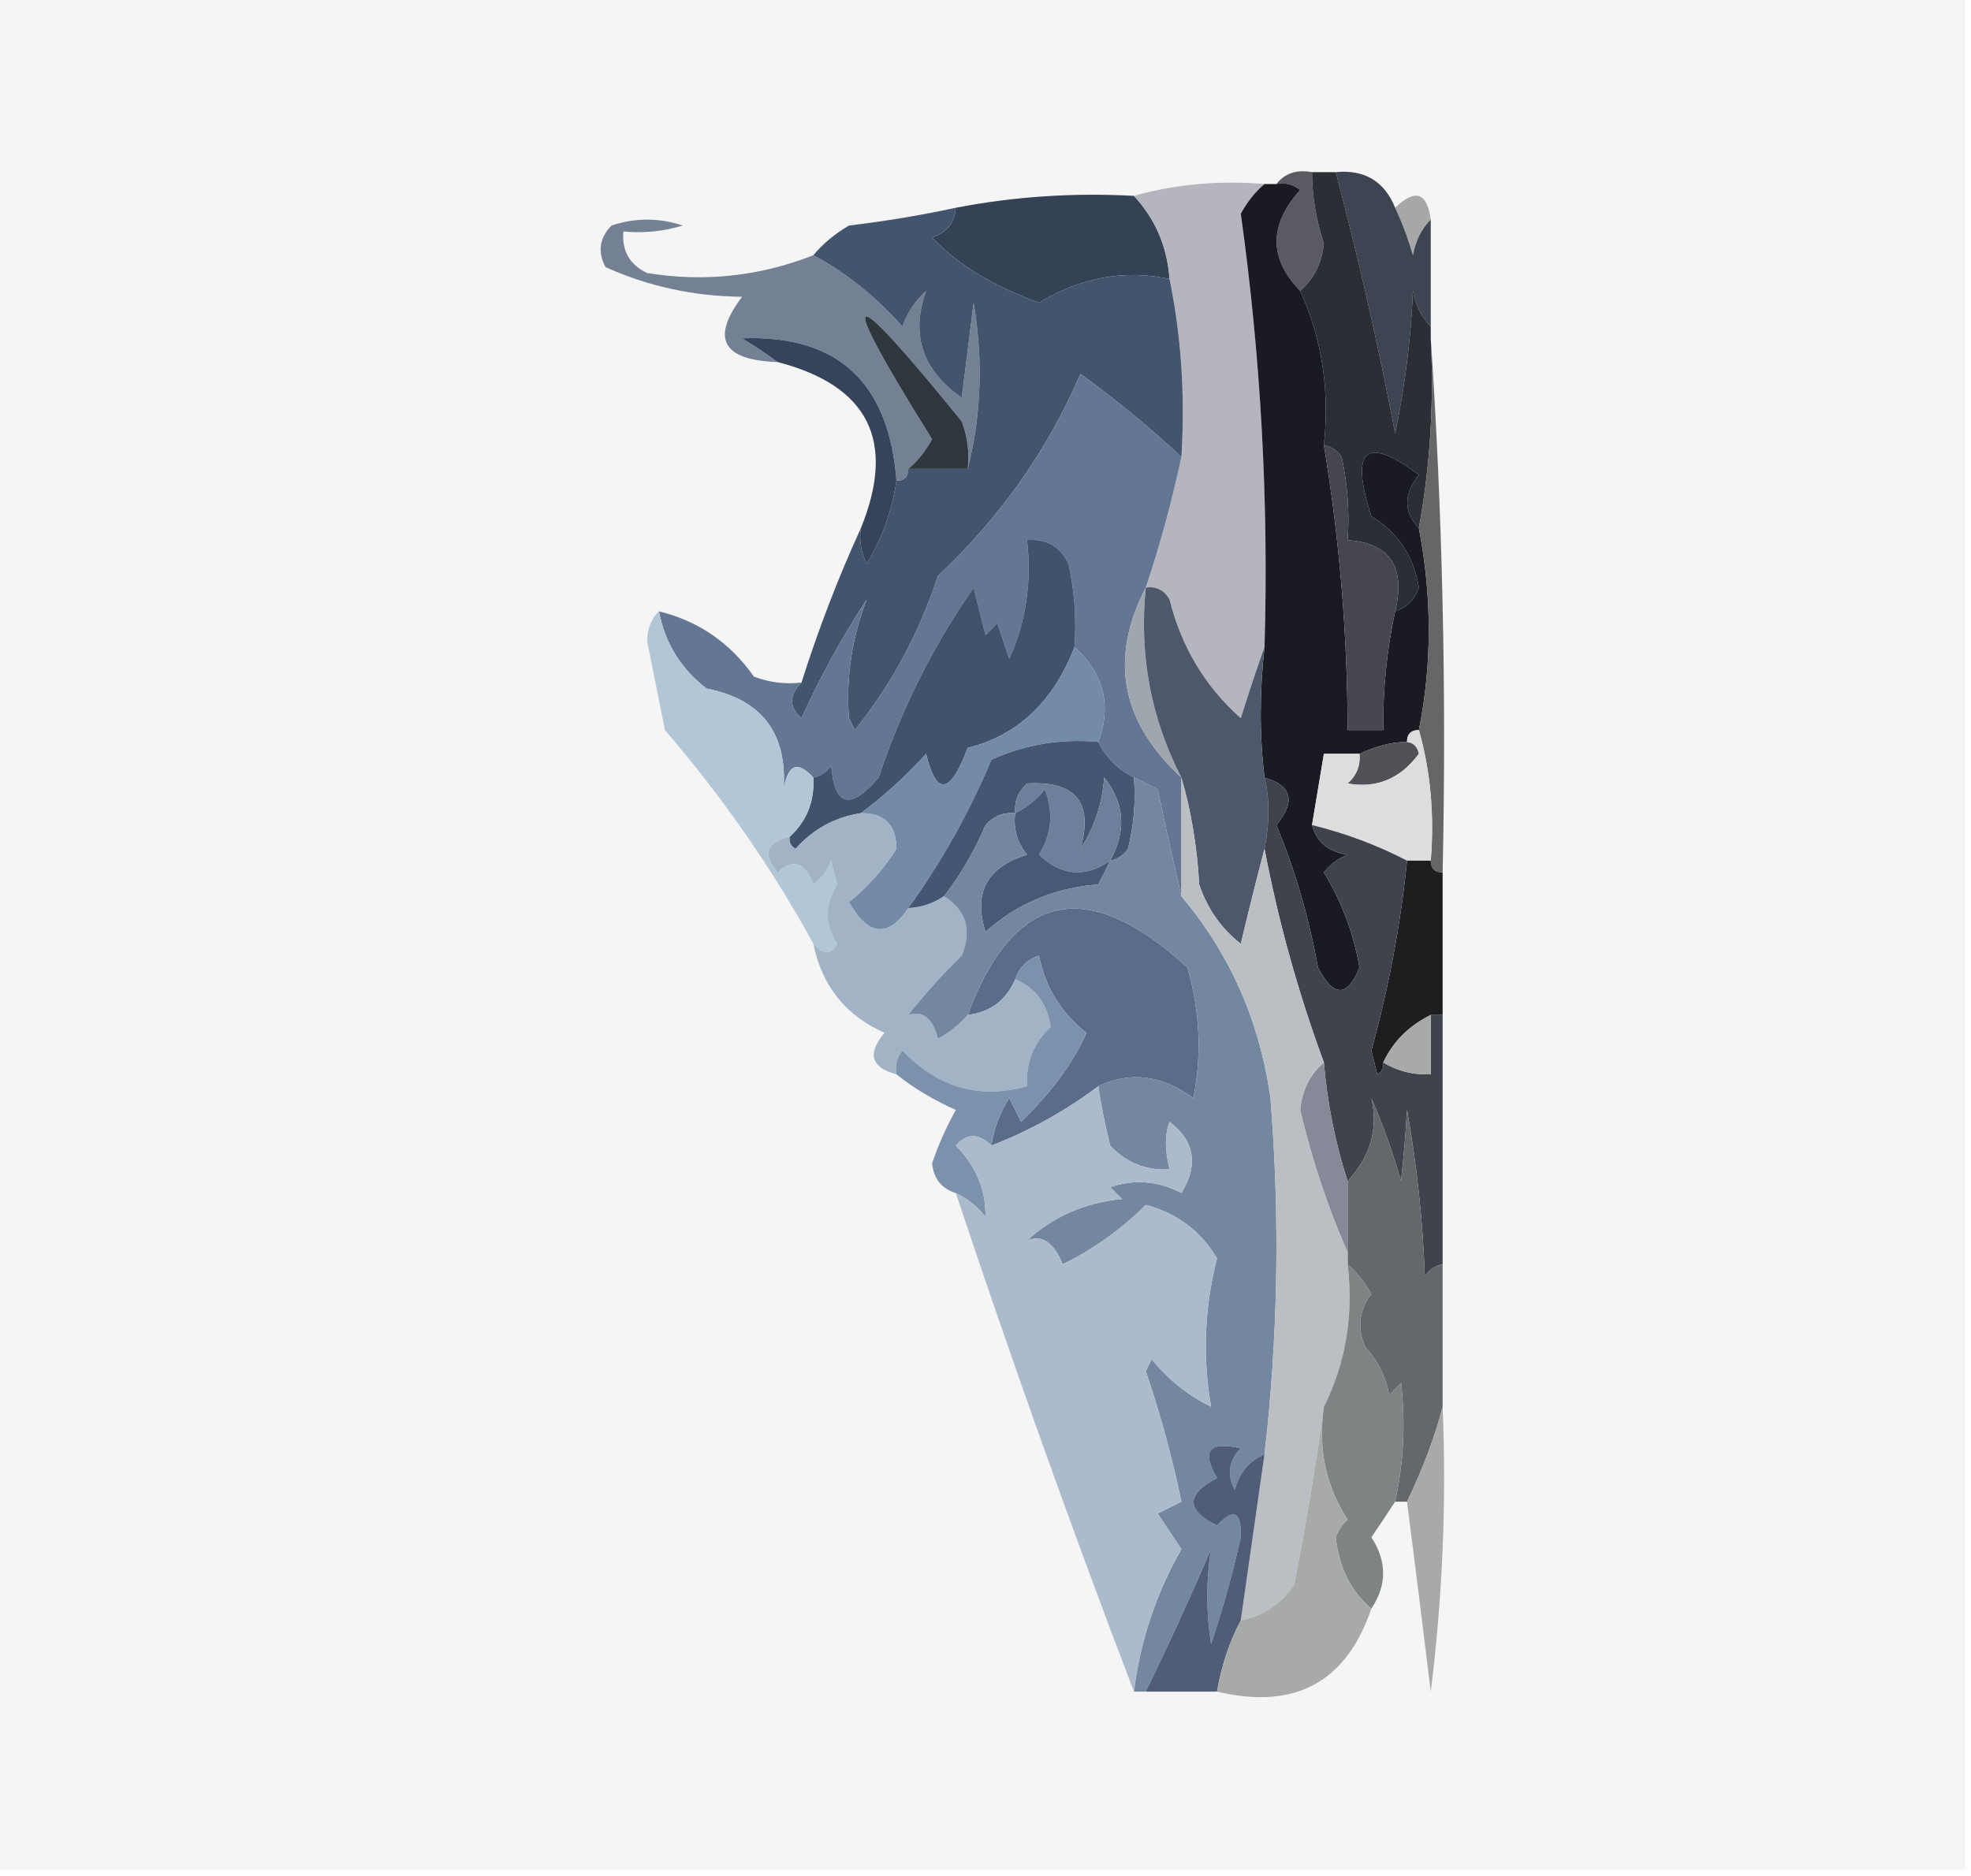<?xml version="1.0" encoding="UTF-8"?>
<!DOCTYPE svg PUBLIC "-//W3C//DTD SVG 1.1//EN" "http://www.w3.org/Graphics/SVG/1.1/DTD/svg11.dtd">
<svg xmlns="http://www.w3.org/2000/svg" version="1.1" width="166px" height="158px" style="shape-rendering:geometricPrecision; text-rendering:geometricPrecision; image-rendering:optimizeQuality; fill-rule:evenodd; clip-rule:evenodd" xmlns:xlink="http://www.w3.org/1999/xlink">
<g><path style="opacity:1" fill="#f5f5f5" d="M -0.5,-0.5 C 54.833,-0.5 110.167,-0.5 165.5,-0.5C 165.5,52.167 165.5,104.833 165.5,157.5C 110.167,157.5 54.833,157.5 -0.5,157.5C -0.5,104.833 -0.5,52.167 -0.5,-0.5 Z"/></g>
<g><path style="opacity:1" fill="#a7a7a8" d="M 120.5,18.5 C 119.732,19.262 119.232,20.262 119,21.5C 118.59,20.099 118.09,18.766 117.5,17.5C 119.196,15.871 120.196,16.204 120.5,18.5 Z"/></g>
<g><path style="opacity:1" fill="#354155" d="M 95.5,16.5 C 97.312,18.46 98.312,20.794 98.5,23.5C 94.701,22.691 91.034,23.358 87.5,25.5C 83.558,24.053 80.558,22.22 78.5,20C 79.756,19.583 80.423,18.75 80.5,17.5C 85.405,16.555 90.405,16.221 95.5,16.5 Z"/></g>
<g><path style="opacity:1" fill="#5b5a62" d="M 107.5,15.5 C 108.209,14.596 109.209,14.263 110.5,14.5C 110.511,16.547 110.844,18.547 111.5,20.5C 111.332,22.171 110.665,23.504 109.5,24.5C 106.855,21.783 106.855,18.95 109.5,16C 108.906,15.536 108.239,15.369 107.5,15.5 Z"/></g>
<g><path style="opacity:1" fill="#3d4452" d="M 112.5,14.5 C 114.933,14.273 116.599,15.273 117.5,17.5C 118.09,18.766 118.59,20.099 119,21.5C 119.232,20.262 119.732,19.262 120.5,18.5C 120.5,21.5 120.5,24.5 120.5,27.5C 119.732,26.738 119.232,25.738 119,24.5C 118.827,28.541 118.327,32.541 117.5,36.5C 116.081,29.066 114.414,21.733 112.5,14.5 Z"/></g>
<g><path style="opacity:1" fill="#748195" d="M 68.5,21.5 C 71.256,22.975 73.756,24.975 76,27.5C 76.419,26.328 77.085,25.328 78,24.5C 76.677,28.19 77.677,31.19 81,33.5C 81.333,30.833 81.667,28.167 82,25.5C 82.815,30.352 82.648,35.019 81.5,39.5C 81.657,38.127 81.49,36.793 81,35.5C 71.056,23.231 70.223,23.731 78.5,37C 77.944,38.011 77.278,38.844 76.5,39.5C 76.5,40.167 76.167,40.5 75.5,40.5C 74.871,32.196 70.538,28.196 62.5,28.5C 63.602,29.176 64.602,29.842 65.5,30.5C 60.842,30.347 59.842,28.514 62.5,25C 58.437,24.962 54.603,24.128 51,22.5C 50.316,21.216 50.483,20.049 51.5,19C 53.5,18.333 55.5,18.333 57.5,19C 55.866,19.494 54.199,19.66 52.5,19.5C 52.36,21.124 53.027,22.29 54.5,23C 59.318,23.779 63.985,23.279 68.5,21.5 Z"/></g>
<g><path style="opacity:1" fill="#b5b6bd" d="M 106.5,15.5 C 105.722,16.156 105.056,16.989 104.5,18C 106.191,30.095 106.857,42.261 106.5,54.5C 105.835,56.369 105.169,58.369 104.5,60.5C 101.496,57.834 99.496,54.501 98.5,50.5C 98.043,49.703 97.376,49.369 96.5,49.5C 97.699,45.901 98.699,42.235 99.5,38.5C 99.82,33.305 99.487,28.305 98.5,23.5C 98.312,20.794 97.312,18.46 95.5,16.5C 98.962,15.518 102.629,15.185 106.5,15.5 Z"/></g>
<g><path style="opacity:1" fill="#2c2e35" d="M 110.5,14.5 C 111.167,14.5 111.833,14.5 112.5,14.5C 114.414,21.733 116.081,29.066 117.5,36.5C 118.327,32.541 118.827,28.541 119,24.5C 119.232,25.738 119.732,26.738 120.5,27.5C 120.5,27.833 120.5,28.167 120.5,28.5C 120.782,33.926 120.449,39.26 119.5,44.5C 118.199,43.115 118.199,41.615 119.5,40C 115.004,36.647 113.67,37.814 115.5,43.5C 117.738,44.853 119.071,46.853 119.5,49.5C 119.145,50.522 118.478,51.189 117.5,51.5C 118.401,47.759 117.068,45.759 113.5,45.5C 113.663,43.143 113.497,40.81 113,38.5C 112.617,37.944 112.117,37.611 111.5,37.5C 112.001,32.847 111.334,28.514 109.5,24.5C 110.665,23.504 111.332,22.171 111.5,20.5C 110.844,18.547 110.511,16.547 110.5,14.5 Z"/></g>
<g><path style="opacity:1" fill="#43546d" d="M 80.5,17.5 C 80.423,18.75 79.756,19.583 78.5,20C 80.558,22.22 83.558,24.053 87.5,25.5C 91.034,23.358 94.701,22.691 98.5,23.5C 99.487,28.305 99.82,33.305 99.5,38.5C 96.831,36.001 93.998,33.668 91,31.5C 88.196,37.977 84.196,43.644 79,48.5C 77.444,53.28 75.111,57.613 72,61.5C 71.833,61.167 71.667,60.833 71.5,60.5C 71.241,57.09 71.741,53.757 73,50.5C 70.896,53.71 69.063,57.043 67.5,60.5C 66.438,59.575 66.438,58.575 67.5,57.5C 68.931,52.989 70.598,48.655 72.5,44.5C 72.35,45.552 72.517,46.552 73,47.5C 74.289,45.355 75.122,43.022 75.5,40.5C 76.167,40.5 76.5,40.167 76.5,39.5C 78.167,39.5 79.833,39.5 81.5,39.5C 82.648,35.019 82.815,30.352 82,25.5C 81.667,28.167 81.333,30.833 81,33.5C 77.677,31.19 76.677,28.19 78,24.5C 77.085,25.328 76.419,26.328 76,27.5C 73.756,24.975 71.256,22.975 68.5,21.5C 69.309,20.531 70.309,19.698 71.5,19C 74.544,18.637 77.544,18.137 80.5,17.5 Z"/></g>
<g><path style="opacity:1" fill="#2f373e" d="M 81.5,39.5 C 79.833,39.5 78.167,39.5 76.5,39.5C 77.278,38.844 77.944,38.011 78.5,37C 70.223,23.731 71.056,23.231 81,35.5C 81.49,36.793 81.657,38.127 81.5,39.5 Z"/></g>
<g><path style="opacity:1" fill="#36445b" d="M 75.5,40.5 C 75.122,43.022 74.289,45.355 73,47.5C 72.517,46.552 72.35,45.552 72.5,44.5C 75.491,37.16 73.157,32.493 65.5,30.5C 64.602,29.842 63.602,29.176 62.5,28.5C 70.538,28.196 74.871,32.196 75.5,40.5 Z"/></g>
<g><path style="opacity:1" fill="#637794" d="M 99.5,38.5 C 98.699,42.235 97.699,45.901 96.5,49.5C 93.405,55.477 94.405,60.811 99.5,65.5C 99.5,68.833 99.5,72.167 99.5,75.5C 98.834,72.642 98.167,69.642 97.5,66.5C 96.817,66.137 96.15,65.804 95.5,65.5C 94.167,64.833 93.167,63.833 92.5,62.5C 93.64,59.429 92.974,56.762 90.5,54.5C 90.663,52.143 90.497,49.81 90,47.5C 89.29,46.027 88.124,45.36 86.5,45.5C 86.905,49.048 86.405,52.381 85,55.5C 84.667,54.5 84.333,53.5 84,52.5C 83.667,52.833 83.333,53.167 83,53.5C 82.667,52.167 82.333,50.833 82,49.5C 78.579,54.412 75.912,59.746 74,65.5C 71.626,68.288 70.293,67.954 70,64.5C 69.617,65.056 69.117,65.389 68.5,65.5C 67.175,64.047 66.342,64.381 66,66.5C 66.309,61.738 64.142,58.904 59.5,58C 57.334,56.322 56.001,54.155 55.5,51.5C 58.817,52.305 61.483,54.139 63.5,57C 64.793,57.49 66.127,57.657 67.5,57.5C 66.438,58.575 66.438,59.575 67.5,60.5C 69.063,57.043 70.896,53.71 73,50.5C 71.741,53.757 71.241,57.09 71.5,60.5C 71.667,60.833 71.833,61.167 72,61.5C 75.111,57.613 77.444,53.28 79,48.5C 84.196,43.644 88.196,37.977 91,31.5C 93.998,33.668 96.831,36.001 99.5,38.5 Z"/></g>
<g><path style="opacity:1" fill="#1a1b22" d="M 106.5,15.5 C 106.833,15.5 107.167,15.5 107.5,15.5C 108.239,15.369 108.906,15.536 109.5,16C 106.855,18.95 106.855,21.783 109.5,24.5C 111.334,28.514 112.001,32.847 111.5,37.5C 112.819,45.436 113.486,53.436 113.5,61.5C 114.5,61.5 115.5,61.5 116.5,61.5C 116.46,58.119 116.793,54.786 117.5,51.5C 118.478,51.189 119.145,50.522 119.5,49.5C 119.071,46.853 117.738,44.853 115.5,43.5C 113.67,37.814 115.004,36.647 119.5,40C 118.199,41.615 118.199,43.115 119.5,44.5C 120.611,50.283 120.611,55.949 119.5,61.5C 118.833,61.5 118.5,61.833 118.5,62.5C 117.245,62.501 115.912,62.834 114.5,63.5C 113.5,63.5 112.5,63.5 111.5,63.5C 111.167,65.5 110.833,67.5 110.5,69.5C 110.881,70.931 111.881,71.764 113.5,72C 112.692,72.308 112.025,72.808 111.5,73.5C 112.994,75.942 113.994,78.609 114.5,81.5C 113.483,84.028 112.316,84.028 111,81.5C 110.244,77.312 109.078,73.312 107.5,69.5C 109.147,67.512 108.814,66.179 106.5,65.5C 106.073,61.996 106.073,58.329 106.5,54.5C 106.857,42.261 106.191,30.095 104.5,18C 105.056,16.989 105.722,16.156 106.5,15.5 Z"/></g>
<g><path style="opacity:1" fill="#46464e" d="M 111.5,37.5 C 112.117,37.611 112.617,37.944 113,38.5C 113.497,40.81 113.663,43.143 113.5,45.5C 117.068,45.759 118.401,47.759 117.5,51.5C 116.793,54.786 116.46,58.119 116.5,61.5C 115.5,61.5 114.5,61.5 113.5,61.5C 113.486,53.436 112.819,45.436 111.5,37.5 Z"/></g>
<g><path style="opacity:1" fill="#666667" d="M 120.5,28.5 C 121.496,43.324 121.829,58.324 121.5,73.5C 120.833,73.5 120.5,73.167 120.5,72.5C 120.815,68.629 120.482,64.962 119.5,61.5C 120.611,55.949 120.611,50.283 119.5,44.5C 120.449,39.26 120.782,33.926 120.5,28.5 Z"/></g>
<g><path style="opacity:1" fill="#41526c" d="M 90.5,54.5 C 88.71,59.114 85.71,61.948 81.5,63C 80.031,66.93 78.864,67.097 78,63.5C 76.27,65.402 74.437,67.069 72.5,68.5C 70.321,68.84 68.488,69.84 67,71.5C 66.601,71.272 66.435,70.938 66.5,70.5C 67.942,69.18 68.609,67.514 68.5,65.5C 69.117,65.389 69.617,65.056 70,64.5C 70.293,67.954 71.626,68.288 74,65.5C 75.912,59.746 78.579,54.412 82,49.5C 82.333,50.833 82.667,52.167 83,53.5C 83.333,53.167 83.667,52.833 84,52.5C 84.333,53.5 84.667,54.5 85,55.5C 86.405,52.381 86.905,49.048 86.5,45.5C 88.124,45.36 89.29,46.027 90,47.5C 90.497,49.81 90.663,52.143 90.5,54.5 Z"/></g>
<g><path style="opacity:1" fill="#a0a6ae" d="M 96.5,49.5 C 95.93,55.176 96.93,60.51 99.5,65.5C 94.405,60.811 93.405,55.477 96.5,49.5 Z"/></g>
<g><path style="opacity:1" fill="#748ba7" d="M 90.5,54.5 C 92.974,56.762 93.64,59.429 92.5,62.5C 89.351,62.211 86.351,62.711 83.5,64C 81.632,68.445 79.299,72.612 76.5,76.5C 74.798,79.026 73.132,78.859 71.5,76C 73.085,74.711 74.419,73.211 75.5,71.5C 75.484,69.484 74.484,68.484 72.5,68.5C 74.437,67.069 76.27,65.402 78,63.5C 78.864,67.097 80.031,66.93 81.5,63C 85.71,61.948 88.71,59.114 90.5,54.5 Z"/></g>
<g><path style="opacity:1" fill="#525158" d="M 118.5,62.5 C 119.043,62.56 119.376,62.893 119.5,63.5C 117.936,65.603 115.936,66.436 113.5,66C 114.252,65.329 114.586,64.496 114.5,63.5C 115.912,62.834 117.245,62.501 118.5,62.5 Z"/></g>
<g><path style="opacity:1" fill="#445672" d="M 92.5,62.5 C 93.167,63.833 94.167,64.833 95.5,65.5C 95.662,67.527 95.496,69.527 95,71.5C 94.617,72.056 94.117,72.389 93.5,72.5C 94.89,70 94.723,67.667 93,65.5C 92.829,67.715 92.163,69.715 91,71.5C 92.102,67.599 90.602,65.766 86.5,66C 85.748,66.671 85.414,67.504 85.5,68.5C 84.504,68.414 83.671,68.748 83,69.5C 82.074,71.692 80.907,73.692 79.5,75.5C 78.609,76.11 77.609,76.443 76.5,76.5C 79.299,72.612 81.632,68.445 83.5,64C 86.351,62.711 89.351,62.211 92.5,62.5 Z"/></g>
<g><path style="opacity:1" fill="#dcdddc" d="M 118.5,62.5 C 118.5,61.833 118.833,61.5 119.5,61.5C 120.482,64.962 120.815,68.629 120.5,72.5C 119.833,72.5 119.167,72.5 118.5,72.5C 116.021,71.205 113.354,70.205 110.5,69.5C 110.833,67.5 111.167,65.5 111.5,63.5C 112.5,63.5 113.5,63.5 114.5,63.5C 114.586,64.496 114.252,65.329 113.5,66C 115.936,66.436 117.936,65.603 119.5,63.5C 119.376,62.893 119.043,62.56 118.5,62.5 Z"/></g>
<g><path style="opacity:1" fill="#4d586c" d="M 96.5,49.5 C 97.376,49.369 98.043,49.703 98.5,50.5C 99.496,54.501 101.496,57.834 104.5,60.5C 105.169,58.369 105.835,56.369 106.5,54.5C 106.073,58.329 106.073,61.996 106.5,65.5C 106.935,67.297 106.935,69.297 106.5,71.5C 105.834,74.028 105.168,76.694 104.5,79.5C 102.854,78.221 101.687,76.555 101,74.5C 100.819,71.305 100.319,68.305 99.5,65.5C 96.93,60.51 95.93,55.176 96.5,49.5 Z"/></g>
<g><path style="opacity:1" fill="#6e7f9b" d="M 93.5,72.5 C 91.402,73.963 89.402,73.796 87.5,72C 88.576,70.274 88.743,68.441 88,66.5C 87.292,67.38 86.458,68.047 85.5,68.5C 85.414,67.504 85.748,66.671 86.5,66C 90.602,65.766 92.102,67.599 91,71.5C 92.163,69.715 92.829,67.715 93,65.5C 94.723,67.667 94.89,70 93.5,72.5 Z"/></g>
<g><path style="opacity:1" fill="#b3c6d6" d="M 55.5,51.5 C 56.001,54.155 57.334,56.322 59.5,58C 64.142,58.904 66.309,61.738 66,66.5C 66.342,64.381 67.175,64.047 68.5,65.5C 68.609,67.514 67.942,69.18 66.5,70.5C 64.535,70.948 64.202,71.948 65.5,73.5C 66.803,72.282 67.803,72.615 68.5,74.5C 69.192,73.975 69.692,73.308 70,72.5C 70.167,73.167 70.333,73.833 70.5,74.5C 69.448,76.223 69.448,77.89 70.5,79.5C 70.03,80.463 69.364,80.463 68.5,79.5C 65.046,73.177 60.879,67.177 56,61.5C 55.5,59 55,56.5 54.5,54C 54.528,52.93 54.861,52.097 55.5,51.5 Z"/></g>
<g><path style="opacity:1" fill="#465976" d="M 93.5,72.5 C 93.196,73.15 92.863,73.817 92.5,74.5C 88.807,74.793 85.64,76.127 83,78.5C 81.958,75.196 83.125,73.029 86.5,72C 85.663,70.989 85.33,69.822 85.5,68.5C 86.458,68.047 87.292,67.38 88,66.5C 88.743,68.441 88.576,70.274 87.5,72C 89.402,73.796 91.402,73.963 93.5,72.5 Z"/></g>
<g><path style="opacity:1" fill="#596c8a" d="M 92.5,91.5 C 89.755,93.568 86.755,95.234 83.5,96.5C 83.709,95.078 84.209,93.745 85,92.5C 85.333,93.167 85.667,93.833 86,94.5C 88.596,91.974 90.43,89.474 91.5,87C 89.372,85.333 88.039,83.166 87.5,80.5C 86.478,80.856 85.811,81.522 85.5,82.5C 84.738,84.262 83.404,85.262 81.5,85.5C 85.391,75.085 91.558,73.752 100,81.5C 101.071,85.204 101.238,88.871 100.5,92.5C 97.852,90.558 95.185,90.224 92.5,91.5 Z"/></g>
<g><path style="opacity:1" fill="#1e1e20" d="M 118.5,72.5 C 119.167,72.5 119.833,72.5 120.5,72.5C 120.5,73.167 120.833,73.5 121.5,73.5C 121.5,77.5 121.5,81.5 121.5,85.5C 121.167,85.5 120.833,85.5 120.5,85.5C 118.659,86.402 117.326,87.736 116.5,89.5C 116.565,89.938 116.399,90.272 116,90.5C 115.833,89.833 115.667,89.167 115.5,88.5C 116.976,83.133 117.976,77.799 118.5,72.5 Z"/></g>
<g><path style="opacity:1" fill="#a1b3c5" d="M 72.5,68.5 C 74.484,68.484 75.484,69.484 75.5,71.5C 74.419,73.211 73.085,74.711 71.5,76C 73.132,78.859 74.798,79.026 76.5,76.5C 77.609,76.443 78.609,76.11 79.5,75.5C 81.377,76.659 81.877,78.326 81,80.5C 79.401,82.056 77.901,83.723 76.5,85.5C 77.719,85.109 78.552,85.776 79,87.5C 79.995,86.934 80.828,86.267 81.5,85.5C 83.404,85.262 84.738,84.262 85.5,82.5C 87.185,83.184 88.185,84.517 88.5,86.5C 87.05,87.85 86.383,89.516 86.5,91.5C 82.52,92.627 79.02,91.627 76,88.5C 75.536,89.094 75.369,89.761 75.5,90.5C 73.348,89.923 73.015,88.757 74.5,87C 71.223,85.553 69.223,83.053 68.5,79.5C 69.364,80.463 70.03,80.463 70.5,79.5C 69.448,77.89 69.448,76.223 70.5,74.5C 70.333,73.833 70.167,73.167 70,72.5C 69.692,73.308 69.192,73.975 68.5,74.5C 67.803,72.615 66.803,72.282 65.5,73.5C 64.202,71.948 64.535,70.948 66.5,70.5C 66.435,70.938 66.601,71.272 67,71.5C 68.488,69.84 70.321,68.84 72.5,68.5 Z"/></g>
<g><path style="opacity:1" fill="#41434c" d="M 106.5,65.5 C 108.814,66.179 109.147,67.512 107.5,69.5C 109.078,73.312 110.244,77.312 111,81.5C 112.316,84.028 113.483,84.028 114.5,81.5C 113.994,78.609 112.994,75.942 111.5,73.5C 112.025,72.808 112.692,72.308 113.5,72C 111.881,71.764 110.881,70.931 110.5,69.5C 113.354,70.205 116.021,71.205 118.5,72.5C 117.976,77.799 116.976,83.133 115.5,88.5C 115.667,89.167 115.833,89.833 116,90.5C 116.399,90.272 116.565,89.938 116.5,89.5C 117.708,90.234 119.041,90.567 120.5,90.5C 120.5,88.833 120.5,87.167 120.5,85.5C 120.833,85.5 121.167,85.5 121.5,85.5C 121.5,92.5 121.5,99.5 121.5,106.5C 120.883,106.611 120.383,106.944 120,107.5C 119.828,102.798 119.328,98.132 118.5,93.5C 118.406,95.239 118.239,97.239 118,99.5C 117.319,97.105 116.485,94.772 115.5,92.5C 116.095,95.066 115.428,97.399 113.5,99.5C 112.454,96.272 111.788,92.939 111.5,89.5C 109.321,83.587 107.655,77.587 106.5,71.5C 106.935,69.297 106.935,67.297 106.5,65.5 Z"/></g>
<g><path style="opacity:1" fill="#a8a9a9" d="M 120.5,85.5 C 120.5,87.167 120.5,88.833 120.5,90.5C 119.041,90.567 117.708,90.234 116.5,89.5C 117.326,87.736 118.659,86.402 120.5,85.5 Z"/></g>
<g><path style="opacity:1" fill="#7c92ac" d="M 83.5,96.5 C 82.425,95.438 81.425,95.438 80.5,96.5C 82.211,98.24 83.044,100.24 83,102.5C 82.292,101.619 81.458,100.953 80.5,100.5C 79.305,100.134 78.639,99.301 78.5,98C 79.029,96.441 79.696,94.941 80.5,93.5C 78.64,92.675 76.974,91.675 75.5,90.5C 75.369,89.761 75.536,89.094 76,88.5C 79.02,91.627 82.52,92.627 86.5,91.5C 86.383,89.516 87.05,87.85 88.5,86.5C 88.185,84.517 87.185,83.184 85.5,82.5C 85.811,81.522 86.478,80.856 87.5,80.5C 88.039,83.166 89.372,85.333 91.5,87C 90.43,89.474 88.596,91.974 86,94.5C 85.667,93.833 85.333,93.167 85,92.5C 84.209,93.745 83.709,95.078 83.5,96.5 Z"/></g>
<g><path style="opacity:1" fill="#868a98" d="M 111.5,89.5 C 111.788,92.939 112.454,96.272 113.5,99.5C 113.5,101.5 113.5,103.5 113.5,105.5C 111.846,101.757 110.512,97.757 109.5,93.5C 109.668,91.829 110.335,90.496 111.5,89.5 Z"/></g>
<g><path style="opacity:1" fill="#7487a0" d="M 95.5,65.5 C 96.15,65.804 96.817,66.137 97.5,66.5C 98.167,69.642 98.834,72.642 99.5,75.5C 103.594,80.364 106.094,86.031 107,92.5C 107.807,102.577 107.64,112.577 106.5,122.5C 105.21,123.058 104.377,124.058 104,125.5C 103.316,124.216 103.483,123.049 104.5,122C 101.824,121.383 101.157,122.216 102.5,124.5C 99.867,125.884 99.867,127.218 102.5,128.5C 103.904,127.001 104.57,127.334 104.5,129.5C 103.822,132.544 102.989,135.544 102,138.5C 101.578,135.764 101.578,133.098 102,130.5C 100.265,134.537 98.431,138.537 96.5,142.5C 96.167,142.5 95.833,142.5 95.5,142.5C 96.031,138.241 97.364,134.241 99.5,130.5C 98.833,129.5 98.167,128.5 97.5,127.5C 98.167,127.167 98.833,126.833 99.5,126.5C 98.752,122.86 97.752,119.193 96.5,115.5C 96.667,115.167 96.833,114.833 97,114.5C 98.378,116.213 100.045,117.547 102,118.5C 101.269,114.323 101.436,110.156 102.5,106C 101.123,103.692 99.123,102.192 96.5,101.5C 94.445,103.555 92.112,105.221 89.5,106.5C 88.758,104.65 87.758,103.984 86.5,104.5C 88.697,102.482 91.364,101.315 94.5,101C 94.167,100.667 93.833,100.333 93.5,100C 95.567,99.313 97.567,99.48 99.5,100.5C 100.956,98.122 100.623,96.122 98.5,94.5C 98.094,95.558 98.094,96.891 98.5,98.5C 96.516,98.617 94.85,97.95 93.5,96.5C 93.057,94.713 92.724,93.046 92.5,91.5C 95.185,90.224 97.852,90.558 100.5,92.5C 101.238,88.871 101.071,85.204 100,81.5C 91.558,73.752 85.391,75.085 81.5,85.5C 80.828,86.267 79.995,86.934 79,87.5C 78.552,85.776 77.719,85.109 76.5,85.5C 77.901,83.723 79.401,82.056 81,80.5C 81.877,78.326 81.377,76.659 79.5,75.5C 80.907,73.692 82.074,71.692 83,69.5C 83.671,68.748 84.504,68.414 85.5,68.5C 85.33,69.822 85.663,70.989 86.5,72C 83.125,73.029 81.958,75.196 83,78.5C 85.64,76.127 88.807,74.793 92.5,74.5C 92.863,73.817 93.196,73.15 93.5,72.5C 94.117,72.389 94.617,72.056 95,71.5C 95.496,69.527 95.662,67.527 95.5,65.5 Z"/></g>
<g><path style="opacity:1" fill="#64686b" d="M 121.5,106.5 C 121.5,110.5 121.5,114.5 121.5,118.5C 120.859,121.004 119.859,123.671 118.5,126.5C 118.167,126.5 117.833,126.5 117.5,126.5C 118.221,123.183 118.388,119.849 118,116.5C 117.667,116.833 117.333,117.167 117,117.5C 116.71,115.956 116.044,114.623 115,113.5C 114.28,111.888 114.446,110.388 115.5,109C 114.934,108.005 114.267,107.172 113.5,106.5C 113.5,106.167 113.5,105.833 113.5,105.5C 113.5,103.5 113.5,101.5 113.5,99.5C 115.428,97.399 116.095,95.066 115.5,92.5C 116.485,94.772 117.319,97.105 118,99.5C 118.239,97.239 118.406,95.239 118.5,93.5C 119.328,98.132 119.828,102.798 120,107.5C 120.383,106.944 120.883,106.611 121.5,106.5 Z"/></g>
<g><path style="opacity:1" fill="#acbbcc" d="M 92.5,91.5 C 92.724,93.046 93.057,94.713 93.5,96.5C 94.85,97.95 96.516,98.617 98.5,98.5C 98.094,96.891 98.094,95.558 98.5,94.5C 100.623,96.122 100.956,98.122 99.5,100.5C 97.567,99.48 95.567,99.313 93.5,100C 93.833,100.333 94.167,100.667 94.5,101C 91.364,101.315 88.697,102.482 86.5,104.5C 87.758,103.984 88.758,104.65 89.5,106.5C 92.112,105.221 94.445,103.555 96.5,101.5C 99.123,102.192 101.123,103.692 102.5,106C 101.436,110.156 101.269,114.323 102,118.5C 100.045,117.547 98.378,116.213 97,114.5C 96.833,114.833 96.667,115.167 96.5,115.5C 97.752,119.193 98.752,122.86 99.5,126.5C 98.833,126.833 98.167,127.167 97.5,127.5C 98.167,128.5 98.833,129.5 99.5,130.5C 97.364,134.241 96.031,138.241 95.5,142.5C 90.194,128.608 85.194,114.608 80.5,100.5C 81.458,100.953 82.292,101.619 83,102.5C 83.044,100.24 82.211,98.24 80.5,96.5C 81.425,95.438 82.425,95.438 83.5,96.5C 86.755,95.234 89.755,93.568 92.5,91.5 Z"/></g>
<g><path style="opacity:1" fill="#bbbec3" d="M 99.5,65.5 C 100.319,68.305 100.819,71.305 101,74.5C 101.687,76.555 102.854,78.221 104.5,79.5C 105.168,76.694 105.834,74.028 106.5,71.5C 107.655,77.587 109.321,83.587 111.5,89.5C 110.335,90.496 109.668,91.829 109.5,93.5C 110.512,97.757 111.846,101.757 113.5,105.5C 113.5,105.833 113.5,106.167 113.5,106.5C 114.01,110.813 113.343,114.813 111.5,118.5C 110.831,123.396 109.998,128.396 109,133.5C 107.908,135.117 106.408,136.117 104.5,136.5C 105.167,131.833 105.833,127.167 106.5,122.5C 107.64,112.577 107.807,102.577 107,92.5C 106.094,86.031 103.594,80.364 99.5,75.5C 99.5,72.167 99.5,68.833 99.5,65.5 Z"/></g>
<g><path style="opacity:1" fill="#808384" d="M 113.5,106.5 C 114.267,107.172 114.934,108.005 115.5,109C 114.446,110.388 114.28,111.888 115,113.5C 116.044,114.623 116.71,115.956 117,117.5C 117.333,117.167 117.667,116.833 118,116.5C 118.388,119.849 118.221,123.183 117.5,126.5C 116.859,127.482 116.193,128.482 115.5,129.5C 116.819,131.532 116.819,133.532 115.5,135.5C 113.771,134.047 112.771,132.047 112.5,129.5C 112.709,128.914 113.043,128.414 113.5,128C 111.656,125.196 110.989,122.03 111.5,118.5C 113.343,114.813 114.01,110.813 113.5,106.5 Z"/></g>
<g><path style="opacity:1" fill="#4f5e76" d="M 106.5,122.5 C 105.833,127.167 105.167,131.833 104.5,136.5C 103.542,138.302 102.875,140.302 102.5,142.5C 100.5,142.5 98.5,142.5 96.5,142.5C 98.431,138.537 100.265,134.537 102,130.5C 101.578,133.098 101.578,135.764 102,138.5C 102.989,135.544 103.822,132.544 104.5,129.5C 104.57,127.334 103.904,127.001 102.5,128.5C 99.867,127.218 99.867,125.884 102.5,124.5C 101.157,122.216 101.824,121.383 104.5,122C 103.483,123.049 103.316,124.216 104,125.5C 104.377,124.058 105.21,123.058 106.5,122.5 Z"/></g>
<g><path style="opacity:1" fill="#a8a9a8" d="M 121.5,118.5 C 121.831,126.528 121.498,134.528 120.5,142.5C 119.833,137.015 119.167,131.681 118.5,126.5C 119.859,123.671 120.859,121.004 121.5,118.5 Z"/></g>
<g><path style="opacity:1" fill="#a8aaa8" d="M 111.5,118.5 C 110.989,122.03 111.656,125.196 113.5,128C 113.043,128.414 112.709,128.914 112.5,129.5C 112.771,132.047 113.771,134.047 115.5,135.5C 113.385,141.727 109.051,144.061 102.5,142.5C 102.875,140.302 103.542,138.302 104.5,136.5C 106.408,136.117 107.908,135.117 109,133.5C 109.998,128.396 110.831,123.396 111.5,118.5 Z"/></g>
</svg>
